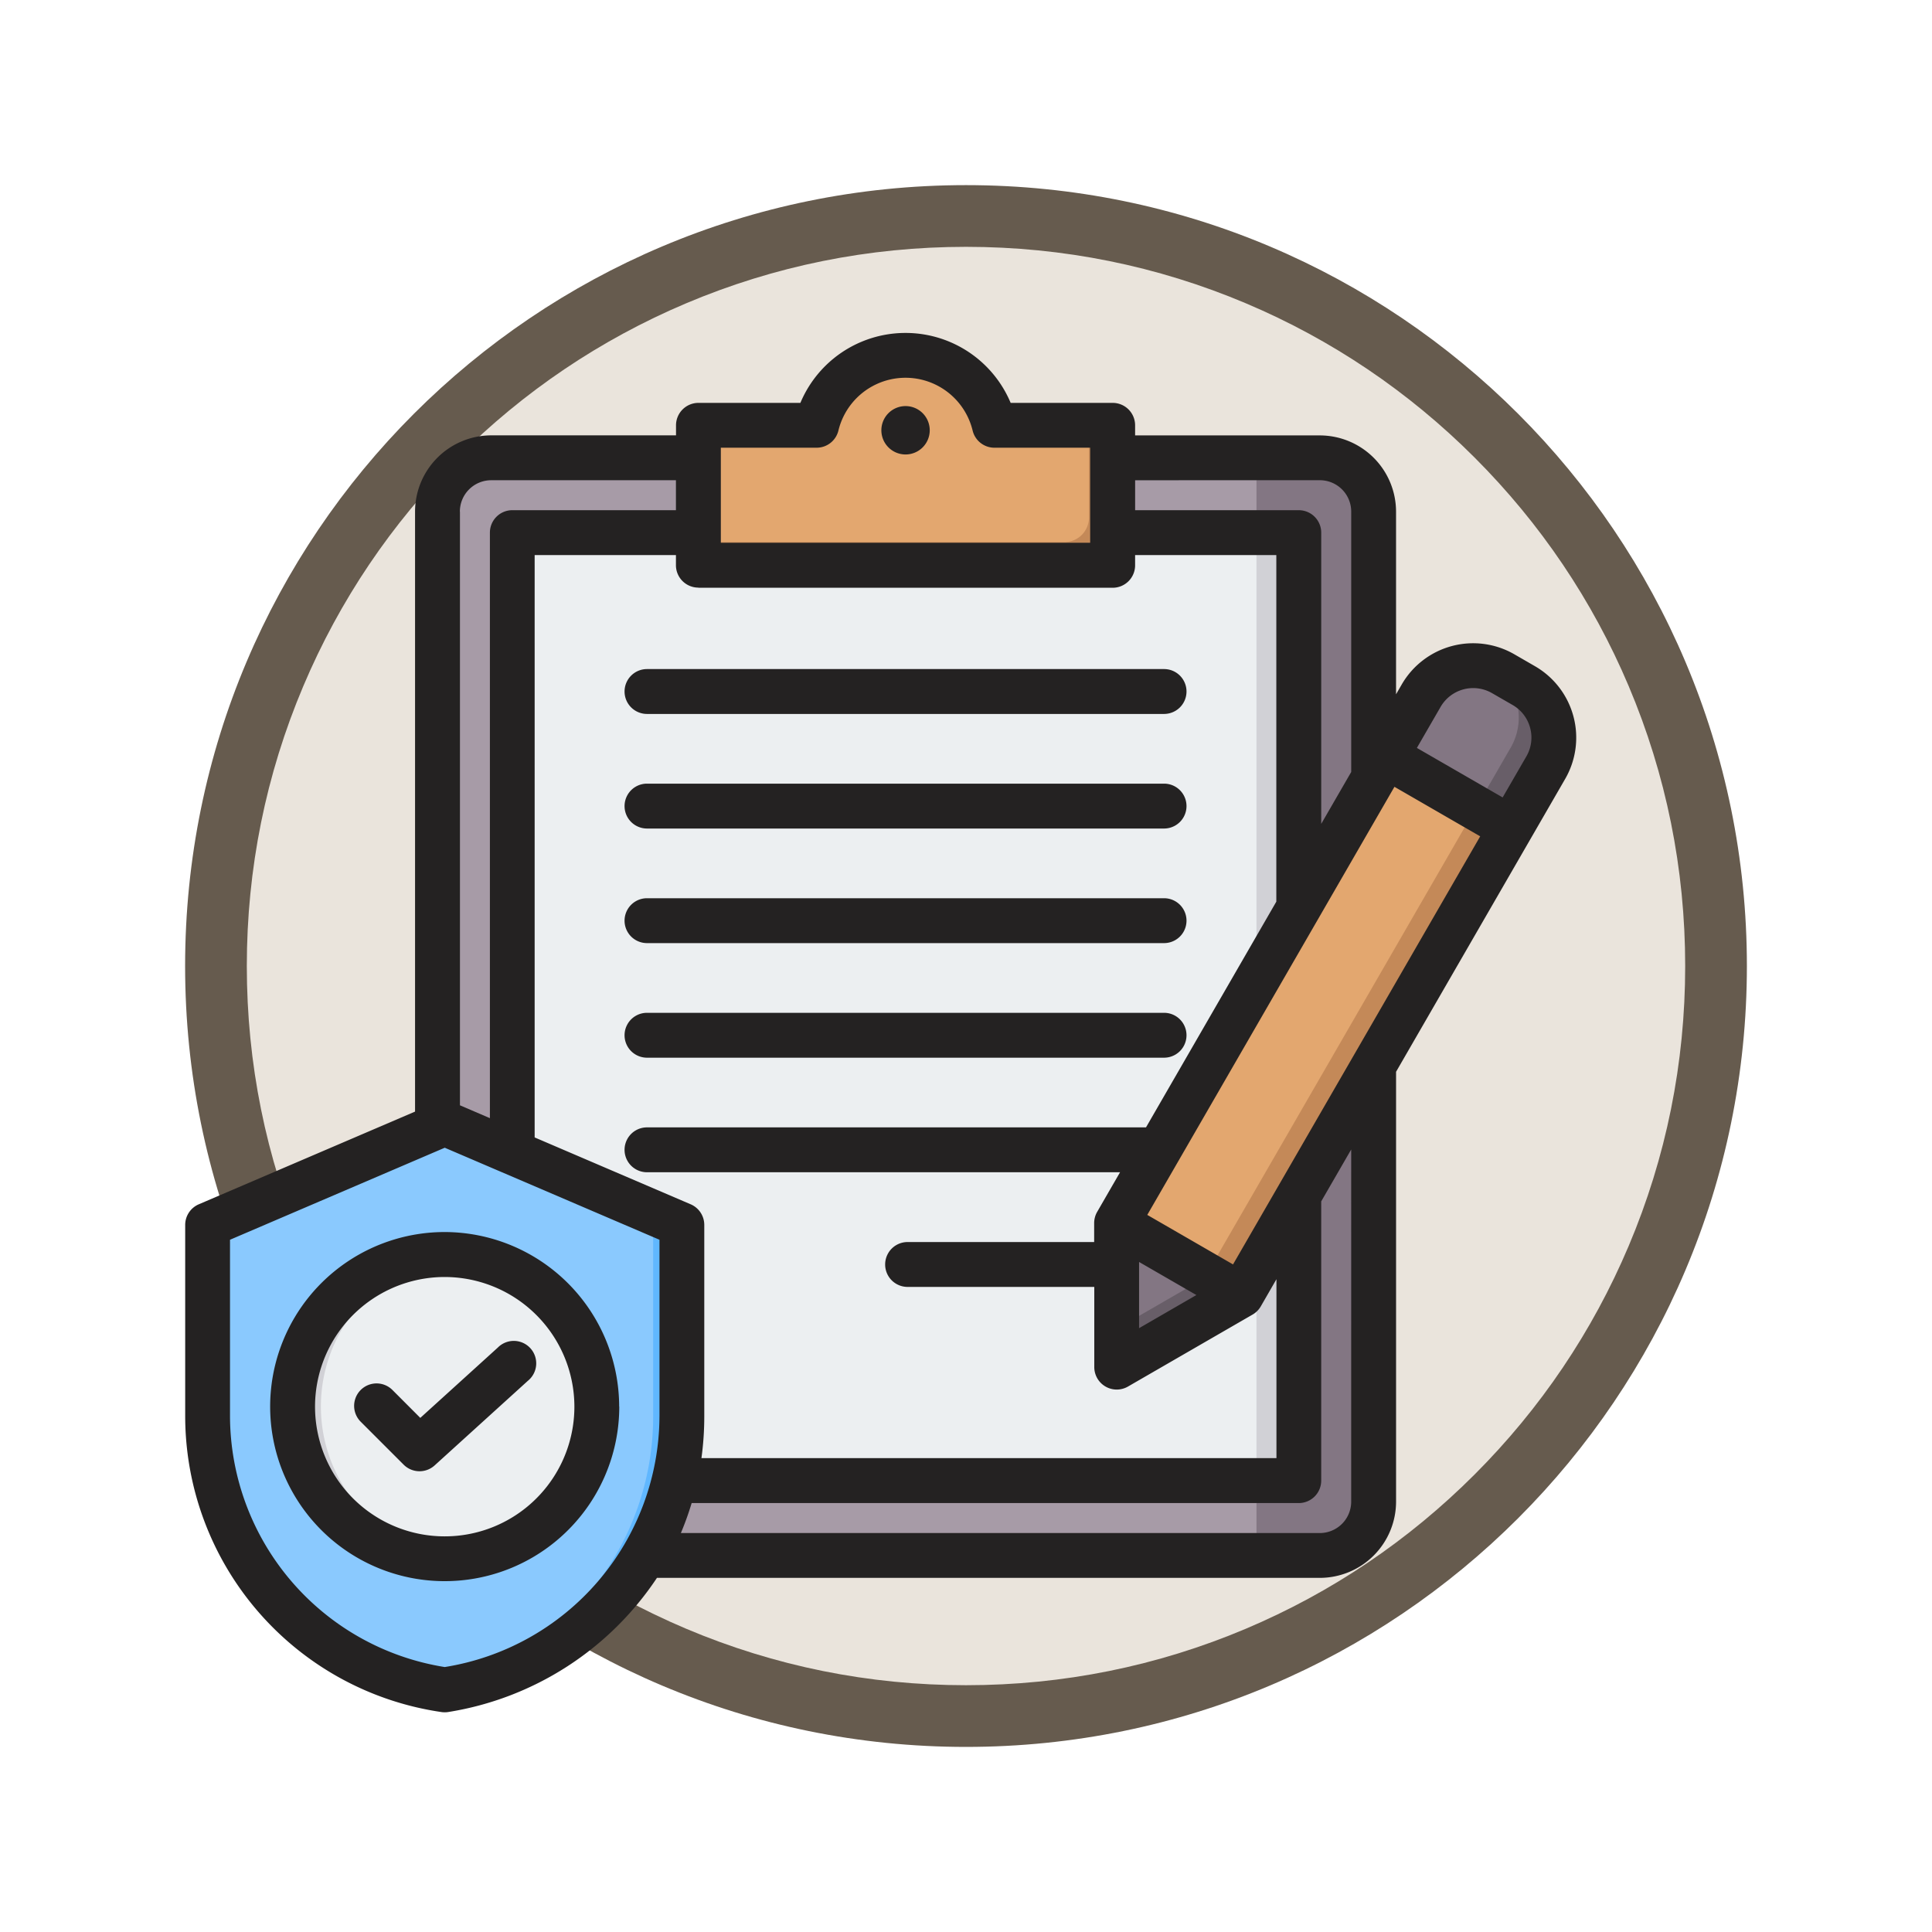 <svg xmlns="http://www.w3.org/2000/svg" xmlns:xlink="http://www.w3.org/1999/xlink" width="93.934" height="93.934" viewBox="0 0 93.934 93.934">
  <defs>
    <filter id="Trazado_982547" x="0" y="0" width="93.934" height="93.934" filterUnits="userSpaceOnUse">
      <feOffset dy="3" input="SourceAlpha"/>
      <feGaussianBlur stdDeviation="3" result="blur"/>
      <feFlood flood-opacity="0.161"/>
      <feComposite operator="in" in2="blur"/>
      <feComposite in="SourceGraphic"/>
    </filter>
  </defs>
  <g id="Grupo_1220452" data-name="Grupo 1220452" transform="translate(-193.066 -8201.533)">
    <g id="Grupo_1220004" data-name="Grupo 1220004" transform="translate(2 7158.685)">
      <g id="Grupo_1215981" data-name="Grupo 1215981" transform="translate(-0.229 -2679.151)">
        <g id="Grupo_1214594" data-name="Grupo 1214594" transform="translate(0 -1406)">
          <g id="Grupo_1214432" data-name="Grupo 1214432" transform="translate(-0.771 -2738.674)">
            <g id="Grupo_1183196" data-name="Grupo 1183196" transform="translate(1 1016.674)">
              <g id="Grupo_1179610" data-name="Grupo 1179610" transform="translate(8 4723.467)">
                <g id="Grupo_1175227" data-name="Grupo 1175227" transform="translate(-5.967 140.533)">
                  <g id="Grupo_1167337" data-name="Grupo 1167337" transform="translate(198.033 1992)">
                    <g id="Grupo_1166720" data-name="Grupo 1166720">
                      <g id="Grupo_1164305" data-name="Grupo 1164305">
                        <g id="Grupo_1163948" data-name="Grupo 1163948">
                          <g id="Grupo_1158168" data-name="Grupo 1158168">
                            <g id="Grupo_1152576" data-name="Grupo 1152576">
                              <g id="Grupo_1148633" data-name="Grupo 1148633">
                                <g id="Grupo_1148525" data-name="Grupo 1148525">
                                  <g transform="matrix(1, 0, 0, 1, -9, -6)" filter="url(#Trazado_982547)">
                                    <g id="Trazado_982547-2" data-name="Trazado 982547" transform="translate(9 6)" fill="#eae4dc">
                                      <path d="M 37.967 74.434 C 33.043 74.434 28.268 73.47 23.773 71.568 C 19.43 69.732 15.53 67.102 12.181 63.753 C 8.831 60.403 6.202 56.503 4.365 52.161 C 2.464 47.666 1.5 42.89 1.5 37.967 C 1.5 33.043 2.464 28.268 4.365 23.773 C 6.202 19.43 8.831 15.53 12.181 12.181 C 15.53 8.831 19.43 6.202 23.773 4.365 C 28.268 2.464 33.043 1.5 37.967 1.5 C 42.89 1.5 47.666 2.464 52.161 4.365 C 56.503 6.202 60.403 8.831 63.753 12.181 C 67.102 15.53 69.732 19.43 71.568 23.773 C 73.47 28.268 74.434 33.043 74.434 37.967 C 74.434 42.89 73.47 47.666 71.568 52.161 C 69.732 56.503 67.102 60.403 63.753 63.753 C 60.403 67.102 56.503 69.732 52.161 71.568 C 47.666 73.47 42.89 74.434 37.967 74.434 Z" stroke="none"/>
                                      <path d="M 37.967 3 C 33.245 3 28.666 3.924 24.357 5.747 C 20.194 7.508 16.454 10.029 13.242 13.242 C 10.029 16.454 7.508 20.194 5.747 24.357 C 3.924 28.666 3 33.245 3 37.967 C 3 42.689 3.924 47.268 5.747 51.577 C 7.508 55.74 10.029 59.48 13.242 62.692 C 16.454 65.904 20.194 68.426 24.357 70.187 C 28.666 72.009 33.245 72.934 37.967 72.934 C 42.689 72.934 47.268 72.009 51.577 70.187 C 55.74 68.426 59.48 65.904 62.692 62.692 C 65.904 59.48 68.426 55.74 70.187 51.577 C 72.009 47.268 72.934 42.689 72.934 37.967 C 72.934 33.245 72.009 28.666 70.187 24.357 C 68.426 20.194 65.904 16.454 62.692 13.242 C 59.48 10.029 55.74 7.508 51.577 5.747 C 47.268 3.924 42.689 3 37.967 3 M 37.967 0 C 58.935 0 75.934 16.998 75.934 37.967 C 75.934 58.935 58.935 75.934 37.967 75.934 C 16.998 75.934 0 58.935 0 37.967 C 0 16.998 16.998 0 37.967 0 Z" stroke="none" fill="#665b4e"/>
                                    </g>
                                  </g>
                                </g>
                              </g>
                            </g>
                          </g>
                        </g>
                      </g>
                    </g>
                  </g>
                </g>
              </g>
            </g>
          </g>
        </g>
      </g>
    </g>
    <g id="poliza-de-seguros" transform="translate(194.07 8207.621)">
      <g id="Grupo_1220451" data-name="Grupo 1220451" transform="translate(9.055 11.187)">
        <g id="Grupo_1220445" data-name="Grupo 1220445" transform="translate(11.02 0)">
          <g id="Grupo_1220444" data-name="Grupo 1220444">
            <path id="Trazado_1169361" data-name="Trazado 1169361" d="M139.769,51.94a2.639,2.639,0,0,1,2.634,2.634V103.04a2.639,2.639,0,0,1-2.634,2.634H99.2a2.639,2.639,0,0,1-2.634-2.634V54.574A2.639,2.639,0,0,1,99.2,51.94Z" transform="translate(-96.571 -47.325)" fill="#a79ba7" fill-rule="evenodd"/>
            <path id="Trazado_1169362" data-name="Trazado 1169362" d="M393.161,51.94a2.639,2.639,0,0,1,2.634,2.634V103.04a2.639,2.639,0,0,1-2.634,2.634h-3.187V51.94Z" transform="translate(-349.963 -47.325)" fill="#837683" fill-rule="evenodd"/>
            <path id="Trazado_1169363" data-name="Trazado 1169363" d="M160.754,78.811H124.632A1.193,1.193,0,0,0,123.441,80v44.024a1.193,1.193,0,0,0,1.191,1.191h36.122a1.193,1.193,0,0,0,1.191-1.191V80A1.193,1.193,0,0,0,160.754,78.811Z" transform="translate(-119.777 -70.532)" fill="#eceff1" fill-rule="evenodd"/>
            <path id="Trazado_1169364" data-name="Trazado 1169364" d="M390.94,78.811h-.966v46.406h.966a1.193,1.193,0,0,0,1.191-1.191V80A1.193,1.193,0,0,0,390.94,78.811Z" transform="translate(-349.963 -70.532)" fill="#d1d1d6" fill-rule="evenodd"/>
            <g id="Grupo_1220443" data-name="Grupo 1220443" transform="translate(12.775)">
              <path id="Trazado_1169365" data-name="Trazado 1169365" d="M191.442,21.521h4.6a4.479,4.479,0,0,1,8.706,0h4.6a1.193,1.193,0,0,1,1.191,1.191v4.467a1.193,1.193,0,0,1-1.191,1.191h-17.9a1.193,1.193,0,0,1-1.191-1.191V22.712a1.193,1.193,0,0,1,1.191-1.191Z" transform="translate(-190.251 -18.097)" fill="#e3a76f" fill-rule="evenodd"/>
              <path id="Trazado_1169366" data-name="Trazado 1169366" d="M209.342,43.207a1.193,1.193,0,0,1,1.191,1.191v4.467a1.193,1.193,0,0,1-1.191,1.191h-17.9a1.193,1.193,0,0,1-1.191-1.191h17.9a1.193,1.193,0,0,0,1.191-1.191Z" transform="translate(-190.251 -39.783)" fill="#c48958" fill-rule="evenodd"/>
            </g>
          </g>
        </g>
        <g id="Grupo_1220450" data-name="Grupo 1220450" transform="translate(0 15.087)">
          <g id="Grupo_1220448" data-name="Grupo 1220448" transform="translate(0 22.365)">
            <g id="Grupo_1220446" data-name="Grupo 1220446">
              <path id="Trazado_1169367" data-name="Trazado 1169367" d="M27.829,292.851l10.333,4.428a1.071,1.071,0,0,1,.661,1v8.6c0,6.844-4.9,12.127-11.531,13.283-6.631-1.156-11.531-6.439-11.531-13.283v-8.6a1.071,1.071,0,0,1,.661-1l10.333-4.428A1.319,1.319,0,0,1,27.829,292.851Z" transform="translate(-15.761 -292.736)" fill="#8ac9fe" fill-rule="evenodd"/>
              <path id="Trazado_1169368" data-name="Trazado 1169368" d="M96.539,292.851l10.333,4.428a1.071,1.071,0,0,1,.661,1v8.6c0,6.844-4.9,12.127-11.531,13.283q-.344-.06-.682-.135a13.391,13.391,0,0,0,10.849-13.147v-8.6a1.071,1.071,0,0,0-.661-1L95.32,292.913l.145-.062A1.319,1.319,0,0,1,96.539,292.851Z" transform="translate(-84.471 -292.736)" fill="#60b7ff" fill-rule="evenodd"/>
            </g>
            <g id="Grupo_1220447" data-name="Grupo 1220447" transform="translate(1.219 3.317)">
              <circle id="Elipse_14460" data-name="Elipse 14460" cx="7.396" cy="7.396" r="7.396" transform="translate(0 8.653) rotate(-35.804)" fill="#eceff1"/>
              <path id="Trazado_1169369" data-name="Trazado 1169369" d="M53.483,338.661a7.4,7.4,0,0,0,0,14.792c.23,0,.457-.011.682-.032a7.4,7.4,0,0,1,0-14.728C53.94,338.672,53.713,338.661,53.483,338.661Z" transform="translate(-43.17 -335.716)" fill="#d1d1d6" fill-rule="evenodd"/>
            </g>
          </g>
          <g id="Grupo_1220449" data-name="Grupo 1220449" transform="translate(44.135)">
            <path id="Trazado_1169370" data-name="Trazado 1169370" d="M339.4,156,354.3,130.2a2.939,2.939,0,0,1,4.007-1.073l1.016.587a2.939,2.939,0,0,1,1.074,4.007l-14.9,25.807-5.665,3.271a.288.288,0,0,1-.431-.249V156Z" transform="translate(-339.404 -128.733)" fill="#e3a76f" fill-rule="evenodd"/>
            <path id="Trazado_1169371" data-name="Trazado 1169371" d="M357.935,130.268a2.932,2.932,0,0,1,.375.182l1.016.587a2.939,2.939,0,0,1,1.073,4.007L345.5,160.85l-5.665,3.271a.288.288,0,0,1-.431-.249v-1.507l4.359-2.517,14.9-25.807A2.941,2.941,0,0,0,357.935,130.268Z" transform="translate(-339.404 -130.059)" fill="#c48958" fill-rule="evenodd"/>
            <path id="Trazado_1169372" data-name="Trazado 1169372" d="M339.4,335.261V328.72l6.1,3.52-5.665,3.271A.288.288,0,0,1,339.4,335.261Z" transform="translate(-339.404 -301.448)" fill="#837683" fill-rule="evenodd"/>
            <path id="Trazado_1169373" data-name="Trazado 1169373" d="M339.4,351.2v-1.507l4.359-2.517,1.737,1-5.665,3.271a.288.288,0,0,1-.431-.249Z" transform="translate(-339.404 -317.388)" fill="#685e68" fill-rule="evenodd"/>
            <path id="Trazado_1169374" data-name="Trazado 1169374" d="M439.635,132.331l1.231-2.133a2.939,2.939,0,0,1,4.007-1.073l1.016.587a2.939,2.939,0,0,1,1.073,4.007l-1.231,2.133Z" transform="translate(-425.967 -128.733)" fill="#837683" fill-rule="evenodd"/>
            <path id="Trazado_1169375" data-name="Trazado 1169375" d="M472.105,130.268a2.932,2.932,0,0,1,.375.182l1.016.587a2.939,2.939,0,0,1,1.073,4.007l-1.231,2.133-1.737-1,1.231-2.133a2.94,2.94,0,0,0-.728-3.773Z" transform="translate(-453.574 -130.059)" fill="#685e68" fill-rule="evenodd"/>
          </g>
        </g>
      </g>
      <path id="Trazado_1169376" data-name="Trazado 1169376" d="M23.2,59.431,19.431,62.85l-1.354-1.356a1.091,1.091,0,1,0-1.544,1.542l2.091,2.091a1.092,1.092,0,0,0,1.5.037l4.537-4.117A1.091,1.091,0,1,0,23.2,59.431ZM26.923,62.3a6.305,6.305,0,1,1-6.3-6.3A6.312,6.312,0,0,1,26.923,62.3Zm2.182,0a8.487,8.487,0,1,1-8.486-8.486A8.5,8.5,0,0,1,29.1,62.3Zm44.286-33a1.817,1.817,0,0,0-.848-1.109l-1.01-.582a1.831,1.831,0,0,0-2.492.667l-1.156,2,4.17,2.407,1.156-2a1.819,1.819,0,0,0,.18-1.384Zm-8.7,20.5-1.458,2.524V65.9a1.091,1.091,0,0,1-1.091,1.091H32.624a14.359,14.359,0,0,1-.524,1.458H63.167a1.527,1.527,0,0,0,1.524-1.525ZM31.059,62.789a12.393,12.393,0,0,1-10.44,12.175,12.393,12.393,0,0,1-10.44-12.175v-8.6l10.441-4.474,10.44,4.474v8.6Zm-9.7-44V47.652l1.456.625V19.808A1.091,1.091,0,0,1,23.9,18.717H31.86V17.261H22.879a1.525,1.525,0,0,0-1.524,1.525Zm11.6,3.7H53.094a1.091,1.091,0,0,0,1.091-1.091V20.9h6.866v16.85L54.715,48.725H30.453a1.091,1.091,0,1,0,0,2.182h23l-1.113,1.927a1.1,1.1,0,0,0-.146.545V54.3H43.123a1.091,1.091,0,1,0,0,2.182H52.2v3.9a1.094,1.094,0,0,0,1.091,1.091,1.1,1.1,0,0,0,.546-.146l6.059-3.5a1.087,1.087,0,0,0,.4-.4l.761-1.32v8.7H33.1a14.88,14.88,0,0,0,.138-2.017V53.465a1.091,1.091,0,0,0-.661-1l-7.586-3.251V20.9H31.86v.491a1.091,1.091,0,0,0,1.091,1.091ZM34.043,20.3H52v-4.62H47.345a1.09,1.09,0,0,1-1.06-.835,3.357,3.357,0,0,0-6.525,0,1.091,1.091,0,0,1-1.061.835H34.043Zm20.143-3.038v1.456h7.957a1.091,1.091,0,0,1,1.091,1.091v14.16l1.458-2.523V18.785a1.526,1.526,0,0,0-1.525-1.525Zm.192,41.226V55.269l2.786,1.608ZM70.963,34.575,58.946,55.388l-4.169-2.407L66.794,32.167Zm4.136-2.8L66.873,46.022v20.9a3.711,3.711,0,0,1-3.707,3.706H30.937a15.026,15.026,0,0,1-10.132,6.52,1.069,1.069,0,0,1-.187.016,1.1,1.1,0,0,1-.188-.016A14.557,14.557,0,0,1,8,62.789V53.465a1.091,1.091,0,0,1,.661-1l10.515-4.507V18.785a3.71,3.71,0,0,1,3.707-3.706h8.981v-.491A1.091,1.091,0,0,1,32.951,13.5h4.96a5.542,5.542,0,0,1,10.223,0h4.96a1.091,1.091,0,0,1,1.091,1.091v.491h8.981a3.711,3.711,0,0,1,3.706,3.707v8.88l.278-.481a4.01,4.01,0,0,1,5.471-1.466l1.011.584A4.012,4.012,0,0,1,75.1,31.774ZM29.362,27.533a1.091,1.091,0,0,1,1.091-1.091h25.14a1.091,1.091,0,0,1,0,2.182H30.453A1.091,1.091,0,0,1,29.362,27.533Zm26.231,4.48a1.091,1.091,0,1,1,0,2.182H30.453a1.091,1.091,0,1,1,0-2.182Zm0,5.571a1.091,1.091,0,1,1,0,2.182H30.453a1.091,1.091,0,1,1,0-2.182Zm0,5.571a1.091,1.091,0,0,1,0,2.182H30.453a1.091,1.091,0,0,1,0-2.182ZM44.2,14.833a1.176,1.176,0,1,1-1.177-1.177A1.176,1.176,0,0,1,44.2,14.833Z" fill="#242222" fill-rule="evenodd"/>
    </g>
  </g>
</svg>

